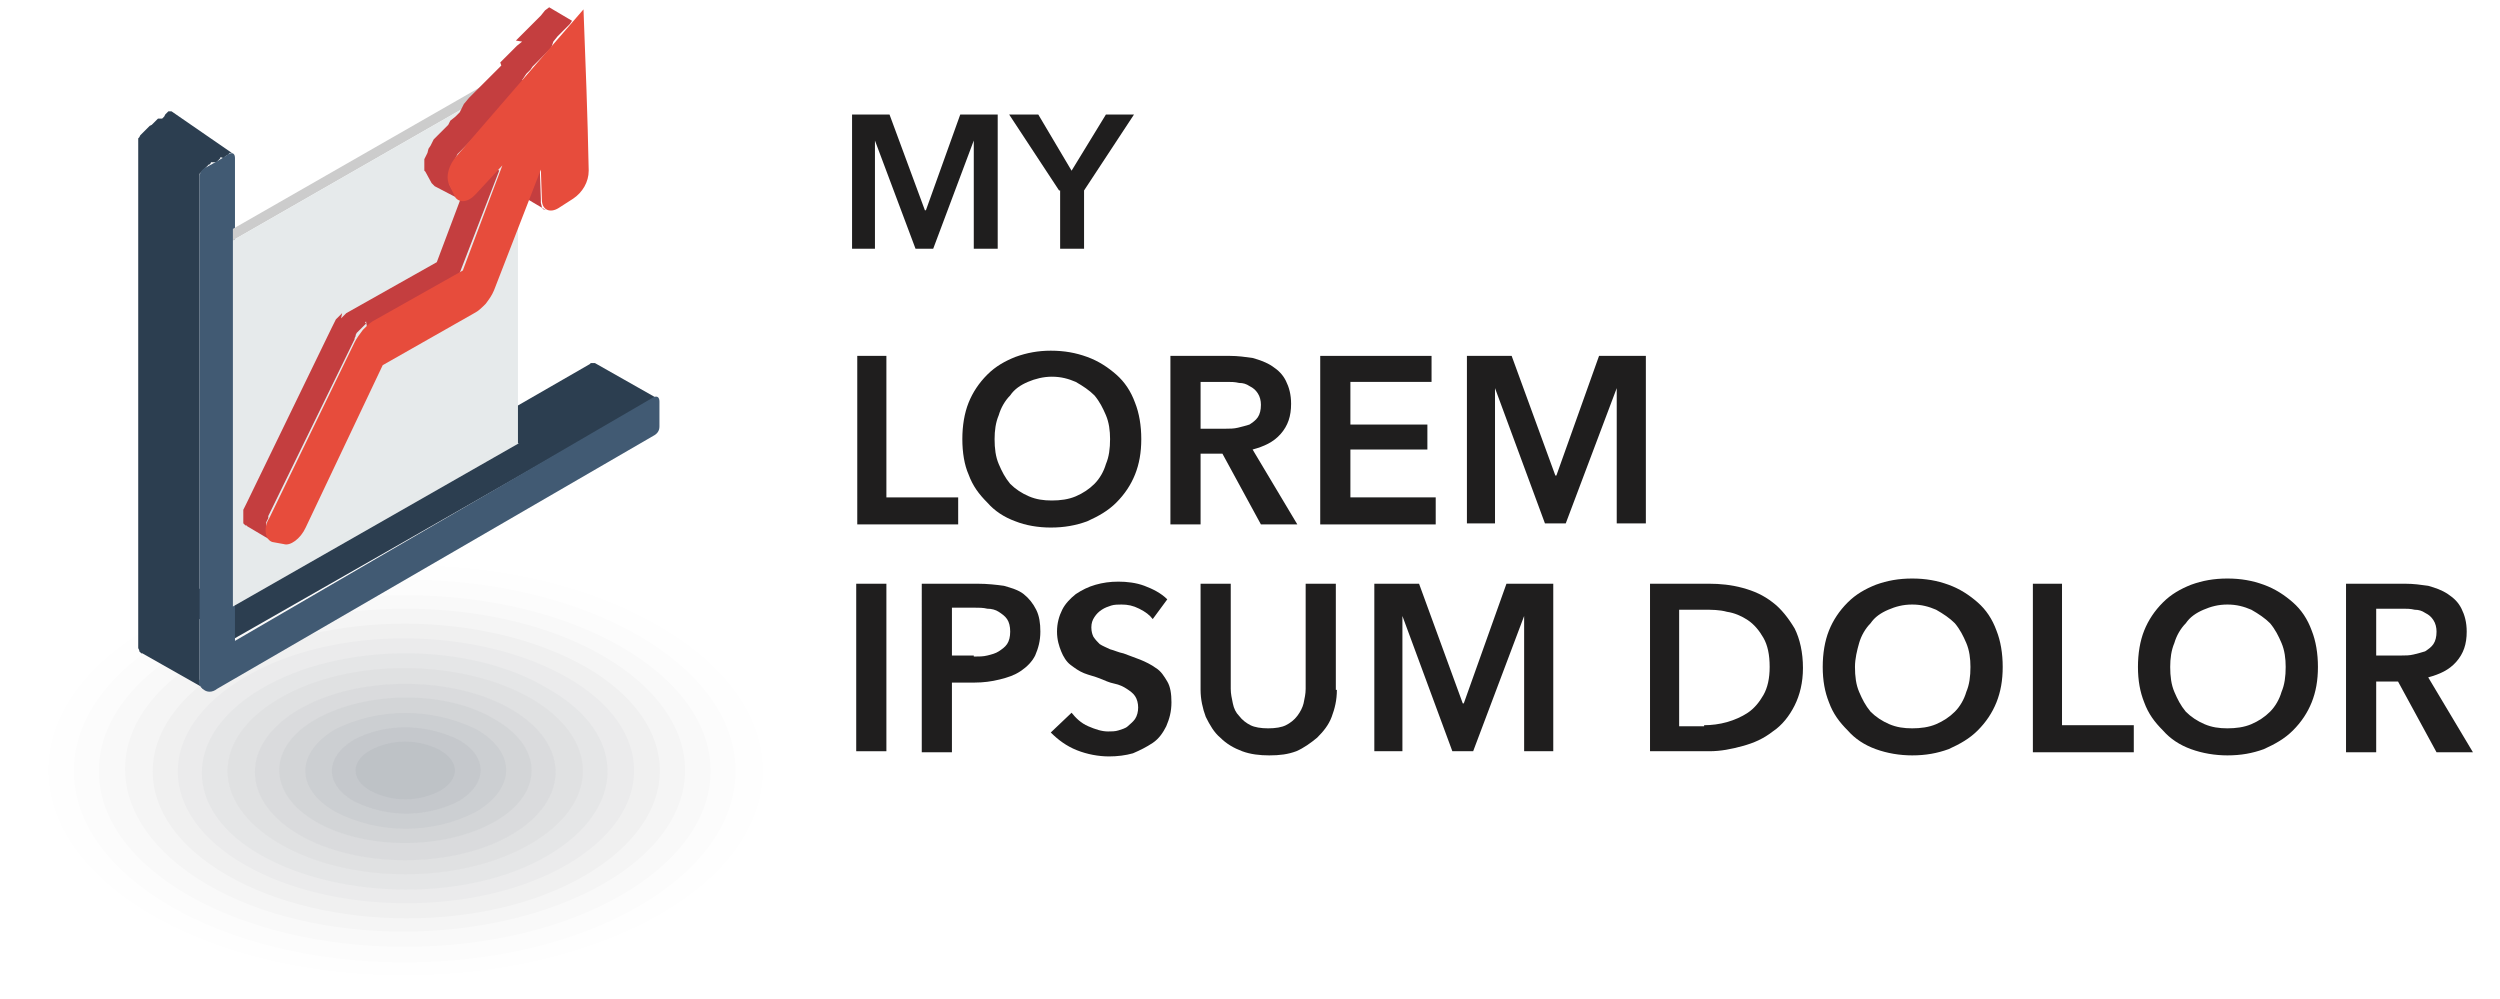 <?xml version="1.0" encoding="utf-8"?>
<!-- Generator: Adobe Illustrator 22.1.0, SVG Export Plug-In . SVG Version: 6.00 Build 0)  -->
<svg version="1.1" id="Layer_1" xmlns="http://www.w3.org/2000/svg" xmlns:xlink="http://www.w3.org/1999/xlink" x="0px" y="0px"
	 viewBox="0 0 240.3 96" style="enable-background:new 0 0 240.3 96;" xml:space="preserve">
<style type="text/css">
	.st0{enable-background:new    ;}
	.st1{fill:#1F1E1E;}
	.st2{opacity:3.000000e-03;fill:#040507;enable-background:new    ;}
	.st3{opacity:7.000000e-03;fill:#080A0D;enable-background:new    ;}
	.st4{opacity:1.000000e-02;fill:#0B0E14;enable-background:new    ;}
	.st5{opacity:1.300000e-02;fill:#0F131B;enable-background:new    ;}
	.st6{opacity:1.700000e-02;fill:#131822;enable-background:new    ;}
	.st7{opacity:2.000000e-02;fill:#171D29;enable-background:new    ;}
	.st8{opacity:2.300000e-02;fill:#1B2230;enable-background:new    ;}
	.st9{opacity:2.700000e-02;fill:#1F2737;enable-background:new    ;}
	.st10{opacity:3.000000e-02;fill:#232C3F;enable-background:new    ;}
	.st11{opacity:3.300000e-02;fill:#273246;enable-background:new    ;}
	.st12{opacity:3.700000e-02;fill:#2B374D;enable-background:new    ;}
	.st13{opacity:4.000000e-02;fill:#2F3C54;enable-background:new    ;}
	.st14{opacity:4.300000e-02;fill:#34415C;enable-background:new    ;}
	.st15{opacity:4.700000e-02;fill:#384763;enable-background:new    ;}
	.st16{fill:#2C3E50;}
	.st17{fill:#415A73;}
	.st18{fill:#CCCCCC;}
	.st19{fill:#E6EAEB;}
	.st20{fill:#C43E3F;}
	.st21{fill:#E74C3C;}
</style>
<g id="Group_2694" transform="translate(-589 -710.477)">
	<g id="Group_2508" transform="translate(-19 208.013)">
		<g id="Group_2425" transform="translate(105 -1056.828)">
			<g class="st0">
				<path class="st1" d="M584.9,1570.3h3.6l3.4,9.2h0.1l3.3-9.2h3.6v12.9h-2.3v-10.4h0l-3.9,10.4H591l-3.9-10.4h0v10.4h-2.2V1570.3z
					"/>
				<path class="st1" d="M604.8,1577.6l-4.8-7.3h2.8l3.2,5.4l3.3-5.4h2.7l-4.8,7.3v5.6h-2.3V1577.6z"/>
			</g>
			<g class="st0">
				<path class="st1" d="M585.3,1593.5h2.9v13.6h6.9v2.6h-9.7V1593.5z"/>
				<path class="st1" d="M595.5,1601.5c0-1.3,0.2-2.5,0.6-3.5c0.4-1,1-1.9,1.8-2.7s1.7-1.3,2.7-1.7c1.1-0.4,2.2-0.6,3.4-0.6
					c1.3,0,2.4,0.2,3.5,0.6c1.1,0.4,2,1,2.8,1.7s1.4,1.6,1.8,2.7c0.4,1,0.6,2.2,0.6,3.5c0,1.3-0.2,2.4-0.6,3.4c-0.4,1-1,1.9-1.8,2.7
					c-0.8,0.8-1.7,1.3-2.8,1.8c-1.1,0.4-2.2,0.6-3.5,0.6c-1.2,0-2.4-0.2-3.4-0.6c-1.1-0.4-2-1-2.7-1.8c-0.8-0.8-1.4-1.6-1.8-2.7
					C595.7,1604,595.5,1602.8,595.5,1601.5z M598.6,1601.5c0,0.9,0.1,1.7,0.4,2.4c0.3,0.7,0.6,1.3,1.1,1.9c0.5,0.5,1.1,0.9,1.8,1.2
					c0.7,0.3,1.4,0.4,2.2,0.4s1.6-0.1,2.3-0.4s1.3-0.7,1.8-1.2c0.5-0.5,0.9-1.2,1.1-1.9c0.3-0.7,0.4-1.5,0.4-2.4
					c0-0.8-0.1-1.6-0.4-2.3c-0.3-0.7-0.6-1.3-1.1-1.9c-0.5-0.5-1.1-0.9-1.8-1.3c-0.7-0.3-1.4-0.5-2.3-0.5c-0.8,0-1.6,0.2-2.3,0.5
					c-0.7,0.3-1.3,0.7-1.7,1.3c-0.5,0.5-0.9,1.2-1.1,1.9C598.7,1599.9,598.6,1600.7,598.6,1601.5z"/>
				<path class="st1" d="M615.6,1593.5h5.6c0.8,0,1.5,0.1,2.2,0.2c0.7,0.2,1.3,0.4,1.9,0.8c0.6,0.4,1,0.8,1.3,1.4s0.5,1.3,0.5,2.2
					c0,1.2-0.3,2.1-1,2.9s-1.6,1.2-2.7,1.5l4.3,7.2h-3.5l-3.7-6.8h-2.1v6.8h-2.9V1593.5z M620.8,1600.5c0.4,0,0.8,0,1.2-0.1
					c0.4-0.1,0.8-0.2,1.1-0.3c0.3-0.2,0.6-0.4,0.8-0.7c0.2-0.3,0.3-0.7,0.3-1.2c0-0.4-0.1-0.8-0.3-1.1c-0.2-0.3-0.4-0.5-0.8-0.7
					c-0.3-0.2-0.6-0.3-1-0.3c-0.4-0.1-0.8-0.1-1.1-0.1h-2.6v4.5H620.8z"/>
				<path class="st1" d="M629.9,1593.5h10.7v2.5h-7.8v4.1h7.4v2.4h-7.4v4.6h8.2v2.6h-11.1V1593.5z"/>
				<path class="st1" d="M643.8,1593.5h4.5l4.2,11.5h0.1l4.1-11.5h4.5v16.1h-2.8v-13h0l-4.9,13h-2l-4.8-13h0v13h-2.7V1593.5z"/>
			</g>
			<g class="st0">
				<path class="st1" d="M585.3,1615.4h2.9v16.1h-2.9V1615.4z"/>
				<path class="st1" d="M591.7,1615.4h5.3c0.9,0,1.8,0.1,2.5,0.2c0.7,0.2,1.4,0.4,1.9,0.8c0.5,0.4,0.9,0.9,1.2,1.5
					c0.3,0.6,0.4,1.3,0.4,2.1c0,0.9-0.2,1.6-0.5,2.3c-0.3,0.6-0.8,1.1-1.4,1.5c-0.6,0.4-1.2,0.6-2,0.8c-0.8,0.2-1.6,0.3-2.4,0.3
					h-2.2v6.7h-2.9V1615.4z M596.6,1622.4c0.5,0,0.9,0,1.3-0.1s0.8-0.2,1.1-0.4s0.6-0.4,0.8-0.7c0.2-0.3,0.3-0.7,0.3-1.2
					c0-0.5-0.1-0.9-0.3-1.2c-0.2-0.3-0.5-0.5-0.8-0.7c-0.3-0.2-0.7-0.3-1.1-0.3c-0.4-0.1-0.8-0.1-1.3-0.1h-2.1v4.6H596.6z"/>
				<path class="st1" d="M613.8,1618.8c-0.3-0.4-0.7-0.7-1.3-1c-0.6-0.3-1.1-0.4-1.7-0.4c-0.3,0-0.7,0-1,0.1
					c-0.3,0.1-0.6,0.2-0.9,0.4c-0.3,0.2-0.5,0.4-0.7,0.7c-0.2,0.3-0.3,0.6-0.3,1c0,0.4,0.1,0.7,0.2,0.9c0.2,0.3,0.4,0.5,0.6,0.7
					c0.3,0.2,0.6,0.3,1,0.5c0.4,0.1,0.8,0.3,1.3,0.4c0.5,0.2,1.1,0.4,1.6,0.6s1.1,0.5,1.5,0.8c0.5,0.3,0.8,0.8,1.1,1.3
					c0.3,0.5,0.4,1.2,0.4,2c0,0.9-0.2,1.6-0.5,2.3c-0.3,0.6-0.7,1.2-1.3,1.6s-1.2,0.7-1.9,1c-0.7,0.2-1.5,0.3-2.3,0.3
					c-1,0-2.1-0.2-3.1-0.6c-1-0.4-1.8-1-2.5-1.7l2-1.9c0.4,0.5,0.9,1,1.6,1.3c0.7,0.3,1.3,0.5,1.9,0.5c0.3,0,0.7,0,1-0.1
					c0.3-0.1,0.7-0.2,0.9-0.4s0.5-0.4,0.7-0.7s0.3-0.7,0.3-1.1c0-0.4-0.1-0.8-0.3-1.1c-0.2-0.3-0.5-0.5-0.8-0.7s-0.7-0.4-1.2-0.5
					s-0.9-0.3-1.4-0.5c-0.5-0.2-1-0.3-1.5-0.5c-0.5-0.2-0.9-0.5-1.3-0.8s-0.7-0.8-0.9-1.3c-0.2-0.5-0.4-1.1-0.4-1.9
					c0-0.8,0.2-1.5,0.5-2.1c0.3-0.6,0.8-1.1,1.3-1.5c0.6-0.4,1.2-0.7,1.9-0.9c0.7-0.2,1.4-0.3,2.2-0.3c0.8,0,1.7,0.1,2.5,0.4
					c0.8,0.3,1.6,0.7,2.2,1.3L613.8,1618.8z"/>
				<path class="st1" d="M631.5,1625.6c0,1-0.2,1.8-0.5,2.6c-0.3,0.8-0.8,1.4-1.4,2c-0.6,0.5-1.3,1-2,1.3c-0.8,0.3-1.6,0.4-2.6,0.4
					c-0.9,0-1.8-0.1-2.6-0.4c-0.8-0.3-1.5-0.7-2.1-1.3c-0.6-0.5-1-1.2-1.4-2c-0.3-0.8-0.5-1.7-0.5-2.6v-10.2h2.9v10.1
					c0,0.5,0.1,0.9,0.2,1.4c0.1,0.5,0.3,0.9,0.6,1.2c0.3,0.4,0.7,0.7,1.1,0.9s1,0.3,1.7,0.3c0.7,0,1.3-0.1,1.7-0.3s0.8-0.5,1.1-0.9
					c0.3-0.4,0.5-0.8,0.6-1.2c0.1-0.5,0.2-0.9,0.2-1.4v-10.1h2.9V1625.6z"/>
				<path class="st1" d="M634.9,1615.4h4.5l4.2,11.5h0.1l4.1-11.5h4.5v16.1h-2.8v-13h0l-4.9,13h-2l-4.8-13h0v13h-2.7V1615.4z"/>
				<path class="st1" d="M661.6,1615.4h5.7c1,0,2.1,0.1,3.2,0.4c1.1,0.3,2,0.7,2.9,1.4c0.8,0.6,1.5,1.5,2.1,2.5
					c0.5,1,0.8,2.3,0.8,3.8c0,1.4-0.3,2.6-0.8,3.6c-0.5,1-1.2,1.9-2.1,2.5c-0.9,0.7-1.8,1.1-2.9,1.4c-1.1,0.3-2.1,0.5-3.2,0.5h-5.7
					V1615.4z M666.8,1629c0.7,0,1.5-0.1,2.2-0.3c0.7-0.2,1.4-0.5,2-0.9c0.6-0.4,1.1-1,1.5-1.7c0.4-0.7,0.6-1.6,0.6-2.7
					c0-1.2-0.2-2.1-0.6-2.8s-0.9-1.3-1.5-1.7s-1.3-0.7-2-0.8c-0.7-0.2-1.5-0.2-2.2-0.2h-2.4v11.2H666.8z"/>
				<path class="st1" d="M678.2,1623.4c0-1.3,0.2-2.5,0.6-3.5c0.4-1,1-1.9,1.8-2.7s1.7-1.3,2.7-1.7c1.1-0.4,2.2-0.6,3.5-0.6
					c1.3,0,2.4,0.2,3.5,0.6c1.1,0.4,2,1,2.8,1.7s1.4,1.6,1.8,2.7c0.4,1,0.6,2.2,0.6,3.5c0,1.3-0.2,2.4-0.6,3.4c-0.4,1-1,1.9-1.8,2.7
					c-0.8,0.8-1.7,1.3-2.8,1.8c-1.1,0.4-2.2,0.6-3.5,0.6c-1.2,0-2.4-0.2-3.5-0.6c-1.1-0.4-2-1-2.7-1.8c-0.8-0.8-1.4-1.6-1.8-2.7
					C678.4,1625.8,678.2,1624.7,678.2,1623.4z M681.3,1623.4c0,0.9,0.1,1.7,0.4,2.4c0.3,0.7,0.6,1.3,1.1,1.9
					c0.5,0.5,1.1,0.9,1.8,1.2s1.4,0.4,2.2,0.4c0.8,0,1.6-0.1,2.3-0.4c0.7-0.3,1.3-0.7,1.8-1.2c0.5-0.5,0.9-1.2,1.1-1.9
					c0.3-0.7,0.4-1.5,0.4-2.4c0-0.8-0.1-1.6-0.4-2.3c-0.3-0.7-0.6-1.3-1.1-1.9c-0.5-0.5-1.1-0.9-1.8-1.3c-0.7-0.3-1.4-0.5-2.3-0.5
					s-1.6,0.2-2.3,0.5c-0.7,0.3-1.3,0.7-1.7,1.3c-0.5,0.5-0.9,1.2-1.1,1.9C681.5,1621.8,681.3,1622.6,681.3,1623.4z"/>
				<path class="st1" d="M698.3,1615.4h2.9v13.6h6.9v2.6h-9.7V1615.4z"/>
				<path class="st1" d="M708.5,1623.4c0-1.3,0.2-2.5,0.6-3.5c0.4-1,1-1.9,1.8-2.7s1.7-1.3,2.7-1.7c1.1-0.4,2.2-0.6,3.5-0.6
					c1.3,0,2.4,0.2,3.5,0.6c1.1,0.4,2,1,2.8,1.7s1.4,1.6,1.8,2.7c0.4,1,0.6,2.2,0.6,3.5c0,1.3-0.2,2.4-0.6,3.4c-0.4,1-1,1.9-1.8,2.7
					c-0.8,0.8-1.7,1.3-2.8,1.8c-1.1,0.4-2.2,0.6-3.5,0.6c-1.2,0-2.4-0.2-3.5-0.6c-1.1-0.4-2-1-2.7-1.8c-0.8-0.8-1.4-1.6-1.8-2.7
					C708.7,1625.8,708.5,1624.7,708.5,1623.4z M711.6,1623.4c0,0.9,0.1,1.7,0.4,2.4c0.3,0.7,0.6,1.3,1.1,1.9
					c0.5,0.5,1.1,0.9,1.8,1.2s1.4,0.4,2.2,0.4c0.8,0,1.6-0.1,2.3-0.4c0.7-0.3,1.3-0.7,1.8-1.2c0.5-0.5,0.9-1.2,1.1-1.9
					c0.3-0.7,0.4-1.5,0.4-2.4c0-0.8-0.1-1.6-0.4-2.3c-0.3-0.7-0.6-1.3-1.1-1.9c-0.5-0.5-1.1-0.9-1.8-1.3c-0.7-0.3-1.4-0.5-2.3-0.5
					s-1.6,0.2-2.3,0.5c-0.7,0.3-1.3,0.7-1.7,1.3c-0.5,0.5-0.9,1.2-1.1,1.9C711.7,1621.8,711.6,1622.6,711.6,1623.4z"/>
				<path class="st1" d="M728.6,1615.4h5.6c0.8,0,1.5,0.1,2.2,0.2c0.7,0.2,1.3,0.4,1.9,0.8c0.6,0.4,1,0.8,1.3,1.4s0.5,1.3,0.5,2.2
					c0,1.2-0.3,2.1-1,2.9s-1.6,1.2-2.7,1.5l4.3,7.2h-3.5l-3.7-6.8h-2.1v6.8h-2.9V1615.4z M733.8,1622.3c0.4,0,0.8,0,1.2-0.1
					c0.4-0.1,0.8-0.2,1.1-0.3c0.3-0.2,0.6-0.4,0.8-0.7c0.2-0.3,0.3-0.7,0.3-1.2c0-0.4-0.1-0.8-0.3-1.1c-0.2-0.3-0.4-0.5-0.8-0.7
					c-0.3-0.2-0.6-0.3-1-0.3c-0.4-0.1-0.8-0.1-1.1-0.1h-2.6v4.5H733.8z"/>
			</g>
		</g>
		<g id="Group_2511" transform="translate(608.002 502.384)">
			<g id="Group_2509" transform="translate(-0.002 58.388)">
				<path id="Path_5091" class="st2" d="M65,0.7C79.3,9,79.3,22.5,65,30.8s-37.6,8.2-52,0S-1.3,9.2,13,0.7S50.5-7.5,65,0.7z"/>
				<path id="Path_5092" class="st3" d="M63.2,1.8c13.5,7.7,13.5,20.3,0,27.9s-35.1,7.7-48.5,0S1.3,9.4,14.7,1.8S49.8-6,63.2,1.8z"
					/>
				<ellipse id="Ellipse_80" class="st4" cx="38.9" cy="15.8" rx="31.8" ry="18.4"/>
				<ellipse id="Ellipse_81" class="st5" cx="38.9" cy="15.8" rx="29.4" ry="16.9"/>
				<path id="Path_5093" class="st6" d="M57.9,4.7c10.6,6.1,10.6,16,0,22s-27.6,6.1-38,0s-10.6-16,0-22S47.5-1.3,57.9,4.7z"/>
				<path id="Path_5094" class="st7" d="M56.3,5.8c9.5,5.5,9.5,14.4,0,20s-25,5.5-34.5,0s-9.5-14.4,0-20S46.6,0.3,56.3,5.8z"/>
				<path id="Path_5095" class="st8" d="M54.5,6.8c8.6,4.9,8.6,13,0,18s-22.5,4.9-31,0s-8.6-12.9,0-18S45.9,1.9,54.5,6.8z"/>
				<path id="Path_5096" class="st9" d="M52.7,7.9c7.6,4.3,7.6,11.5,0,16s-20,4.3-27.6,0s-7.6-11.5,0-16S45.1,3.3,52.7,7.9z"/>
				<path id="Path_5097" class="st10" d="M51,8.8c6.7,3.9,6.7,10.1,0,14s-17.4,3.9-24.1,0s-6.7-10.1,0-14S44.3,5,51,8.8z"/>
				<path id="Path_5098" class="st11" d="M49.2,9.9c5.6,3.3,5.6,8.7,0,12s-14.9,3.3-20.5,0s-5.6-8.7,0-12S43.6,6.6,49.2,9.9z"/>
				<path id="Path_5099" class="st12" d="M47.5,10.8c4.8,2.7,4.8,7.2,0,9.9s-12.4,2.7-17.1,0s-4.8-7.2,0-9.9S42.8,8,47.5,10.8z"/>
				<path id="Path_5100" class="st13" d="M45.8,11.8c3.8,2.2,3.8,5.6,0,7.9c-4.2,2.2-9.4,2.2-13.6,0c-3.8-2.2-3.8-5.6,0-7.9
					C36.4,9.7,41.5,9.7,45.8,11.8z"/>
				<path id="Path_5101" class="st14" d="M44.1,12.8c2.8,1.6,2.8,4.2,0,5.9c-3.2,1.6-6.9,1.6-10.1,0c-2.8-1.6-2.8-4.2,0-5.9
					C37,11.2,40.8,11.2,44.1,12.8z"/>
				<path id="Path_5102" class="st15" d="M42.3,13.8c1.9,1.1,1.9,2.8,0,3.9c-2.1,1.1-4.6,1.1-6.7,0c-1.9-1.1-1.9-2.8,0-3.9
					C37.7,12.7,40.2,12.7,42.3,13.8z"/>
			</g>
			<g id="Group_2510" transform="translate(12.184 0.08)">
				<path id="Path_5103" class="st16" d="M7.5,66.2l-6-3.4H1.4l-0.1-0.1l-0.1-0.1v-0.1l-0.1-0.2V62v-0.2v-0.1V13.5v-0.1v-0.1
					l0.1-0.1L1.3,13l0.1-0.1l0.1-0.1l0.1-0.1l0.1-0.1l0.1-0.1L2,12.3l0.1-0.1l0.1-0.1L2.4,12l0.1-0.1l0.1-0.1l0.1-0.1l0.1-0.1
					L3,11.4h0.4l0.1-0.1l0.1-0.1L3.7,11l0.1-0.1l0.1-0.1L4,10.7h0.1h0.1h0.1l5.8,4l0,0H10H9.9l-0.1,0.1l-0.1,0.1L9.5,15l-0.1,0.1
					l-0.1,0.1L9,15.1v0.1l0,0l-0.1,0.1l-0.1,0.1l-0.1,0.1l-0.1,0.1H8.1L8,15.8H7.9l-0.1,0.1L7.7,16l-0.1,0.1l-0.1,0.1l-0.1,0.1
					l-0.1,0.1L7,16.7v0.1v0.1V17v39.6L44.5,35l0.1-0.1h0.1h0.1H45l6,3.4h-0.1h-0.1h-0.1l-0.1,0.1l-40.3,23L7,59.5v5.6v0.2v0.2v0.2
					L7.1,66l0.1,0.1l0.1,0.1H7.5L7.5,66.2z"/>
				<path id="Path_5104" class="st17" d="M8.7,66.2c-0.5,0.4-1.1,0.4-1.5-0.1C7,65.9,6.8,65.6,7,65.3V17c0-0.4,0.2-0.7,0.6-0.9
					c0.7-0.4,1.5-0.8,2.2-1.3c0.4-0.2,0.6,0,0.6,0.4v46.4l40.2-23.4c0.4-0.2,0.6,0,0.6,0.4V41c0,0.4-0.2,0.7-0.6,0.9L8.7,66.2z"/>
				<path id="Path_5105" class="st18" d="M10.2,23.1V22L36.9,6.7l0.7,0.7L10.2,23.1z"/>
				<path id="Path_5106" class="st19" d="M37.7,42.6L10.2,58.3V23.1L37.6,7.4v35.2C37.6,42.6,37.7,42.6,37.7,42.6z"/>
				<path id="Path_5107" class="st20" d="M13.8,51.9l-2.2-1.3l-0.1-0.1h-0.1l0,0l-0.1-0.1l-0.1-0.1v-0.1V50v-0.2v-0.2v-0.2v-0.2V49
					l0.1-0.2l0.1-0.2l0.1-0.2l8.2-16.9l0.1-0.2l0.1-0.2l0.1-0.2l0.1-0.2l0.1-0.1l0.1-0.1l0.1-0.1l0.1-0.1l0.1-0.1l0.1-0.1l-0.1,0.5
					l0.1-0.1l0.1-0.1l0.1-0.1l0.1-0.1l0.1-0.1l8.7-4.9l3.8-10.1l2.2,1.3l-3.9,10.1l-8.7,4.9l-0.1,0.1L23,30.9L22.9,31l0.1,0.1
					l-0.1,0.1l-0.1,0.1l-0.1,0.1l-0.2,0.2l-0.1,0.1l-0.1,0.1L22.1,32L22,32.2v0.1l-0.1,0.2v0.1l-0.1,0.2l-8.2,16.8v0.2L13.5,50
					l-0.1,0.2v0.2v0.2v0.2l0,0V51v0.2v0.1l0.1,0.1l0.1,0.1l0.1,0.1L13.8,51.9L13.8,51.9L13.8,51.9z M40.3,20.2l-2.2-1.3l-0.2-0.1
					l-0.2-0.2l-0.1-0.4v-0.4l-0.1-2.9l2.2,1.3l0.1,2.9v0.4l0.1,0.4l0.1,0.2L40.3,20.2L40.3,20.2z M31.9,19.1L31.9,19.1l-0.2-0.2
					l-0.1-0.1L31,17.7v-0.1v-0.1v-0.2V17l0,0v-0.2v-0.2v-0.2l0.1-0.2l0.1-0.2l0.1-0.2l0.1-0.2l0.1-0.2l0.1-0.2l0.1-0.2l0.1-0.2
					l0.4-0.4l0.4-0.4l0.4-0.4l0.4-0.4l0.4-0.4l0.4-0.4l0.4-0.4l0.4-0.4l0.4-0.4l0.4-0.4l0.4-0.4l0.4-0.4L37,9.6l0.1-0.7l0.4-0.4
					l0.4-0.4l0.4-0.4l-0.3,0l0.4-0.6l0.4-0.4L39,6.4L39.4,6l0.4-0.4l0.4-0.4L40.4,5l0.4-0.4L41,4l0.4-0.5l0.4-0.4l0.4-0.4l0.4-0.4
					L42.8,2l-2.2-1.3L40.2,1l-0.4,0.5l-0.4,0.4L39,2.3l-0.4,0.4l-0.4,0.4l-0.4,0.4l-0.4,0.4L38,4l-0.5,0.4l-0.4,0.4l-0.4,0.4
					l-0.4,0.4L35.9,6L36,6.3l-0.4,0.4L35.3,7l-0.5,0.5l-0.4,0.4L34,8.3l-0.5,0.5L33.3,9l-0.4,0.4L32.4,10L32,10.8l-0.4,0.4l-0.5,0.4
					L30.9,12l-0.4,0.4l-0.4,0.4L29.9,13l-0.4,0.4l-0.1,0.2l-0.1,0.2L29.2,14L29,14.3l-0.1,0.4l-0.1,0.2l-0.1,0.2l-0.1,0.2v0.2v0.2
					l0,0v0.2v0.2v0.2v0.1l0.1,0.1l0.6,1.1l0.1,0.1l0.1,0.1l0.1,0.1L31.9,19.1z"/>
				<path id="Path_5108" class="st21" d="M13.7,49.8l8.2-16.9c0.2-0.4,0.5-0.8,0.8-1.2c0.4-0.4,0.6-0.6,0.9-0.8l8.7-4.9l3.8-10.1
					l-2.5,2.7c-0.8,0.9-1.6,0.9-2,0.4L31,17.8c-0.4-0.9,0-2,0.7-2.8L43.9,0.9c0.2,5.2,0.4,10.3,0.5,15.5c0,1.1-0.6,2.1-1.5,2.7
					L41.5,20c-0.8,0.5-1.6,0.2-1.6-0.8l-0.1-2.9l-4.5,11.6c-0.2,0.5-0.5,0.9-0.8,1.3c-0.4,0.4-0.7,0.7-1.1,0.9l-8.8,5l-7.4,15.6
					c-0.5,1.1-1.5,1.8-2.1,1.6L14,52.1C13.3,51.9,13.1,50.7,13.7,49.8z"/>
			</g>
		</g>
	</g>
</g>
</svg>
